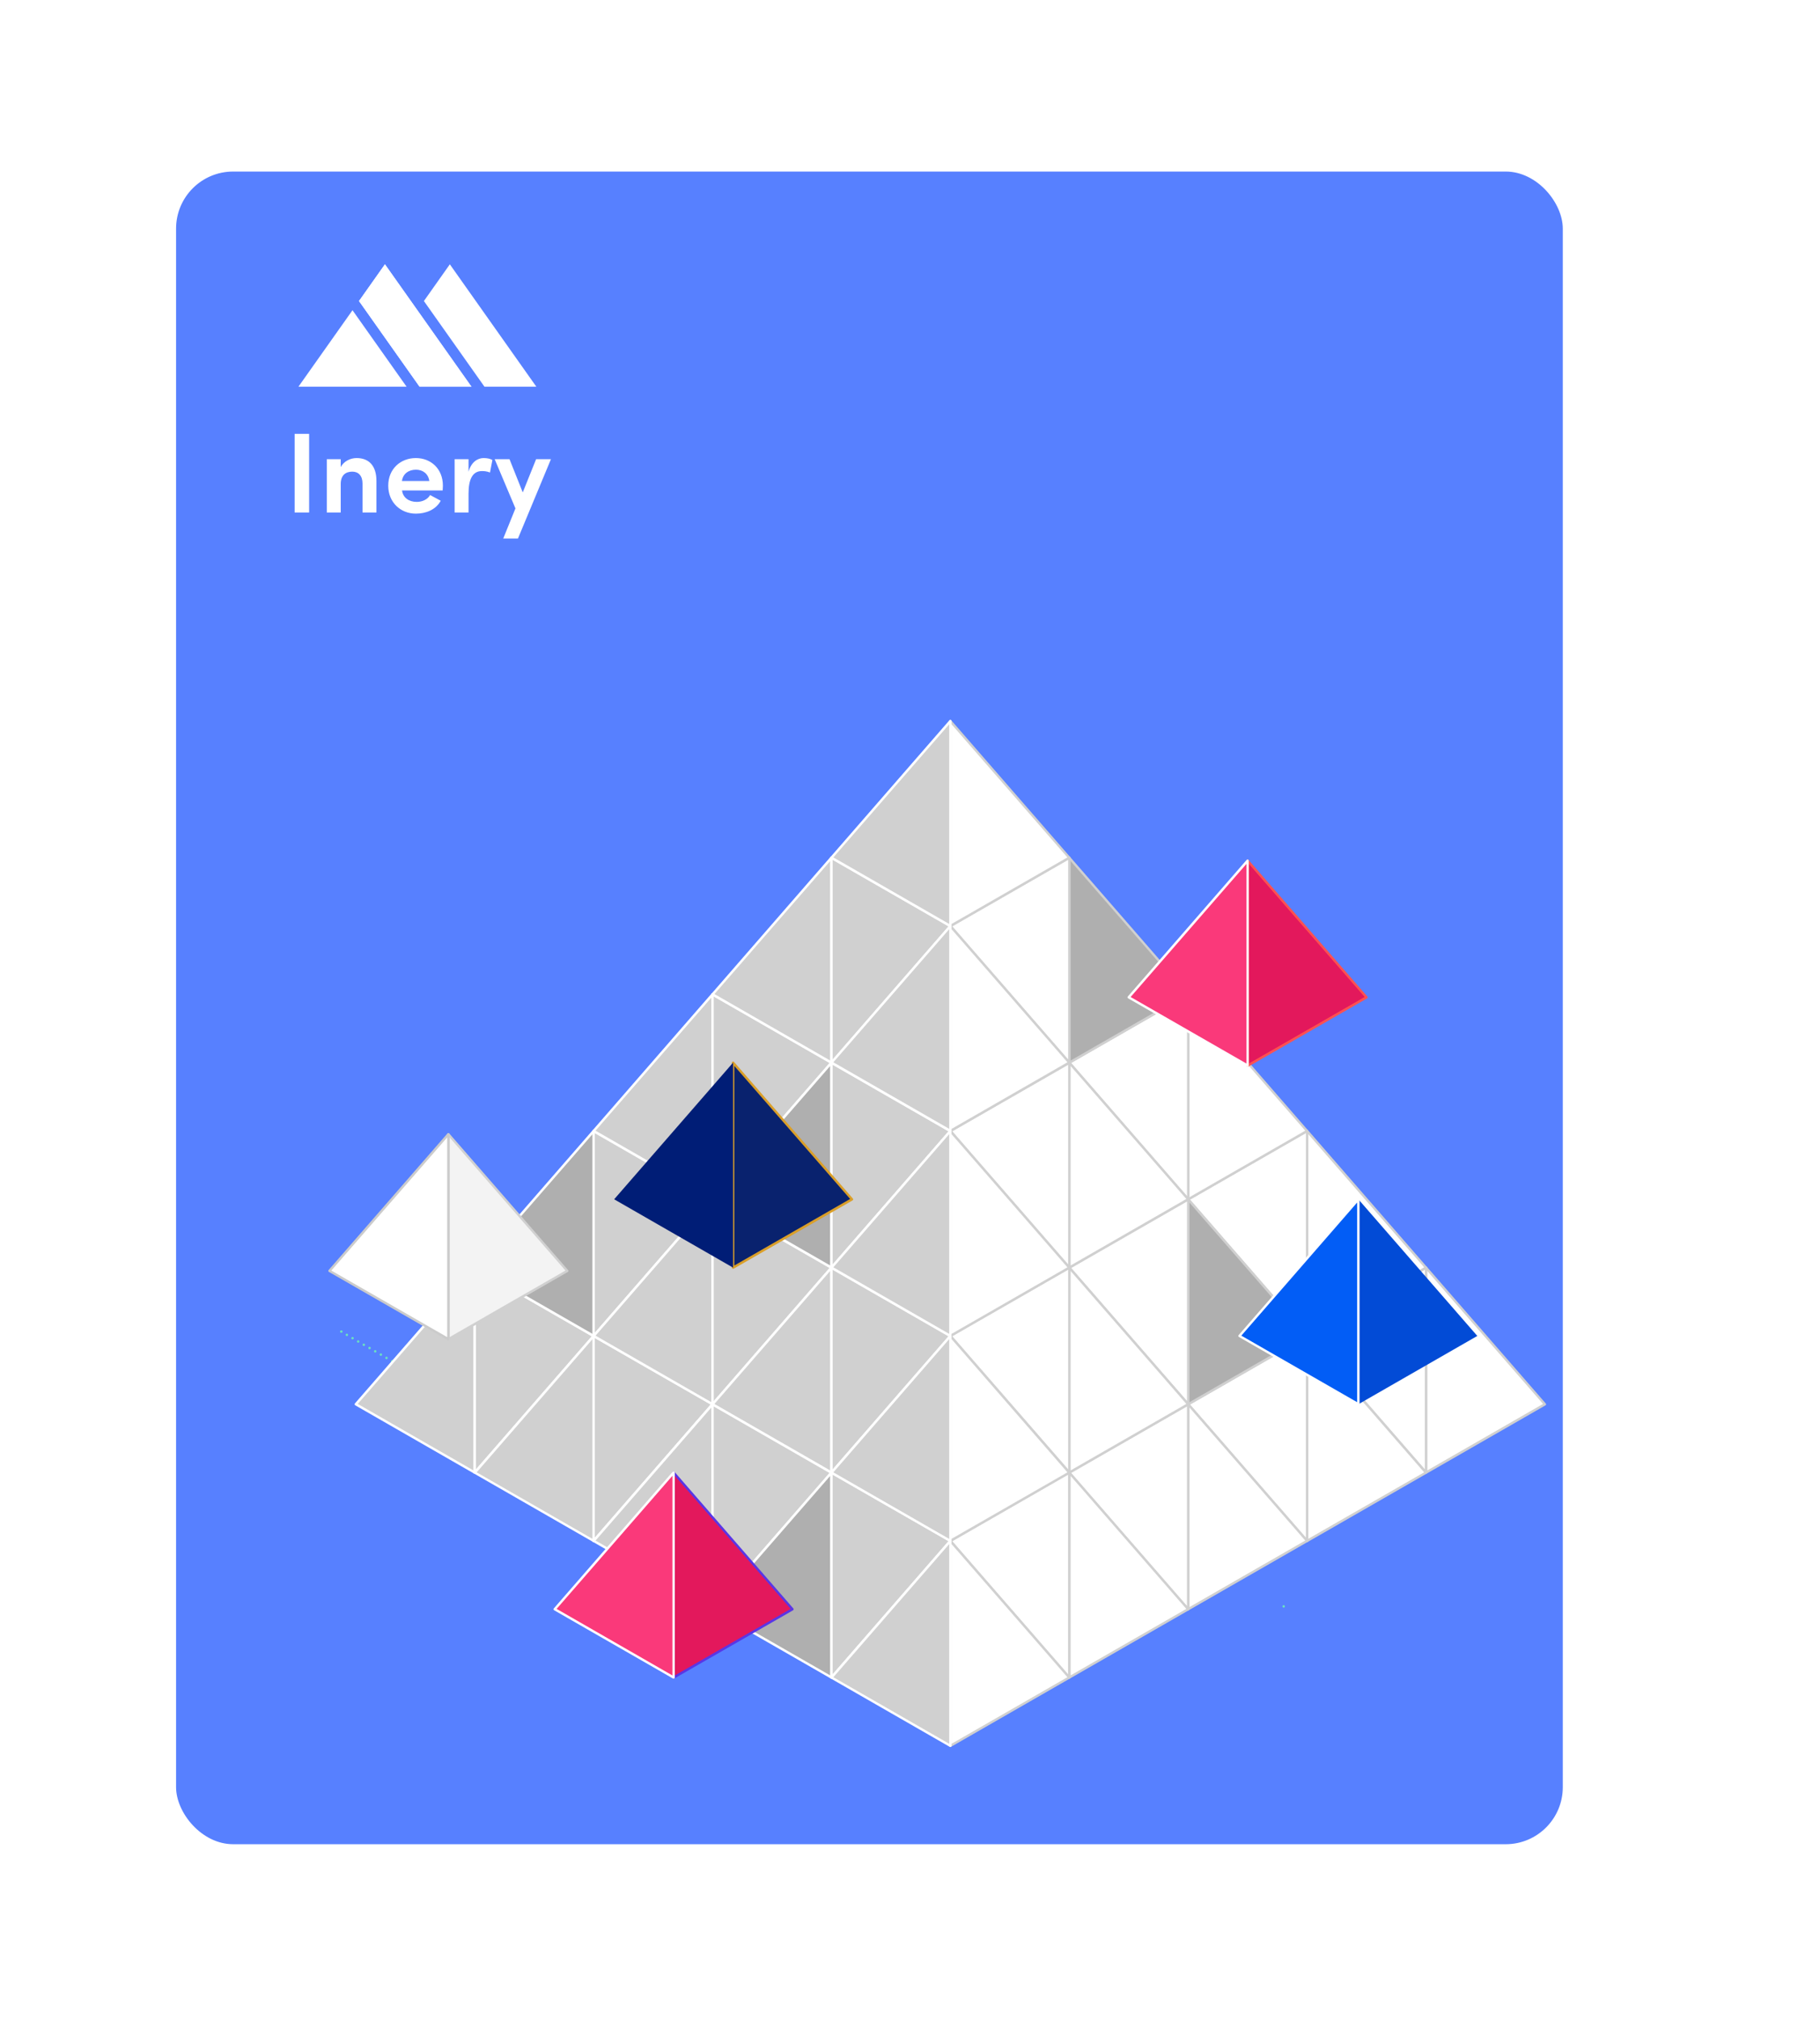 <svg width="319" height="354" viewBox="0 0 319 354" fill="none" xmlns="http://www.w3.org/2000/svg">
<g filter="url(#filter0_d_762_1839)">
<rect x="30.861" y="26.061" width="243.057" height="293.098" rx="10" fill="#5780FF"/>
</g>
<path d="M51.644 89.806H54.184V76.026H51.644V89.806ZM59.72 84.826C59.72 83.206 60.64 82.646 61.76 82.646C62.82 82.646 63.54 83.366 63.54 84.726V89.806H65.98V84.286C65.98 81.626 64.68 80.266 62.5 80.266C61.4 80.266 60.26 80.826 59.72 81.846V80.466H57.28V89.806H59.72V84.826ZM77.628 85.106C77.628 82.146 75.528 80.266 72.888 80.266C70.228 80.266 68.048 82.146 68.048 85.106C68.048 88.046 70.228 90.006 72.888 90.006C74.608 90.006 76.388 89.346 77.248 87.746C76.628 87.426 75.968 87.066 75.388 86.746C74.928 87.546 73.988 87.946 73.048 87.946C71.668 87.946 70.628 87.206 70.468 85.946H77.588C77.608 85.726 77.628 85.346 77.628 85.106ZM70.448 84.286C70.628 83.006 71.628 82.306 72.908 82.306C74.108 82.306 75.068 83.006 75.248 84.286H70.448ZM82.123 86.506C82.123 84.026 82.803 82.546 84.463 82.546C84.703 82.546 85.303 82.546 85.883 82.806L86.303 80.606C85.923 80.386 85.423 80.266 84.763 80.266C83.703 80.266 82.603 80.966 82.123 82.666V80.466H79.683V89.806H82.123V86.506ZM96.565 80.466H93.965L91.625 86.286L89.305 80.466H86.705L90.345 89.086L88.205 94.366H90.785L96.565 80.466Z" fill="white"/>
<g clip-path="url(#clip0_762_1839)">
<path d="M225 281.7C224.972 281.7 224.944 281.695 224.918 281.685C224.891 281.675 224.867 281.659 224.847 281.64C224.827 281.62 224.81 281.597 224.799 281.571C224.788 281.545 224.782 281.517 224.781 281.489C224.783 281.43 224.806 281.375 224.846 281.332L224.914 281.285C224.954 281.268 224.998 281.263 225.04 281.272C225.082 281.28 225.121 281.301 225.151 281.332C225.191 281.375 225.214 281.43 225.216 281.489C225.214 281.545 225.191 281.599 225.151 281.639C225.133 281.66 225.109 281.675 225.083 281.682C225.057 281.695 225.029 281.701 225 281.7Z" fill="#6AE1C1"/>
<path d="M248.927 235.621C248.87 235.621 248.816 235.598 248.776 235.557C248.754 235.535 248.736 235.51 248.722 235.482C248.72 235.456 248.72 235.43 248.722 235.403C248.72 235.376 248.72 235.349 248.722 235.321C248.735 235.295 248.754 235.272 248.776 235.253C248.793 235.229 248.817 235.21 248.845 235.2C248.885 235.185 248.929 235.183 248.971 235.192C249.013 235.202 249.051 235.223 249.082 235.253C249.102 235.272 249.118 235.295 249.128 235.321C249.136 235.348 249.136 235.377 249.128 235.403C249.136 235.429 249.136 235.456 249.128 235.482C249.117 235.51 249.101 235.535 249.082 235.557C249.041 235.598 248.985 235.621 248.927 235.621Z" fill="#6AE1C1"/>
<path d="M59.807 233.53C59.781 233.533 59.754 233.533 59.728 233.53C59.699 233.52 59.674 233.501 59.656 233.477C59.634 233.46 59.617 233.436 59.609 233.409C59.604 233.382 59.604 233.354 59.609 233.327C59.609 233.269 59.631 233.214 59.671 233.173C59.691 233.153 59.716 233.137 59.742 233.126C59.795 233.105 59.855 233.105 59.908 233.126C59.933 233.139 59.957 233.155 59.98 233.173C60.02 233.214 60.041 233.269 60.041 233.327C60.046 233.354 60.046 233.382 60.041 233.409C60.029 233.434 60.013 233.457 59.994 233.477C59.973 233.5 59.947 233.518 59.919 233.53C59.882 233.534 59.844 233.534 59.807 233.53Z" fill="#6AE1C1"/>
<path d="M86.436 249.137C86.387 249.107 86.351 249.059 86.337 249.003C86.322 248.947 86.329 248.888 86.358 248.837C86.389 248.789 86.438 248.755 86.494 248.741C86.55 248.727 86.609 248.735 86.659 248.762C86.709 248.792 86.744 248.839 86.758 248.895C86.772 248.95 86.764 249.009 86.735 249.059C86.716 249.091 86.688 249.118 86.656 249.137C86.623 249.156 86.586 249.166 86.548 249.166C86.509 249.165 86.471 249.156 86.436 249.137ZM85.448 248.555C85.424 248.541 85.402 248.522 85.384 248.5C85.366 248.478 85.353 248.452 85.346 248.425C85.338 248.398 85.336 248.369 85.339 248.341C85.343 248.313 85.352 248.286 85.366 248.262C85.396 248.212 85.445 248.177 85.501 248.162C85.557 248.148 85.617 248.155 85.668 248.183C85.692 248.197 85.714 248.216 85.731 248.239C85.748 248.262 85.761 248.288 85.768 248.315C85.775 248.343 85.776 248.372 85.772 248.4C85.768 248.428 85.758 248.455 85.743 248.48C85.725 248.512 85.697 248.539 85.664 248.558C85.631 248.576 85.594 248.585 85.556 248.583C85.518 248.586 85.48 248.576 85.448 248.555ZM84.457 247.986C84.407 247.957 84.372 247.909 84.357 247.854C84.342 247.798 84.35 247.74 84.378 247.69C84.392 247.664 84.411 247.643 84.435 247.625C84.458 247.608 84.484 247.595 84.512 247.588C84.541 247.581 84.57 247.58 84.599 247.584C84.627 247.589 84.655 247.599 84.679 247.614C84.728 247.643 84.764 247.691 84.778 247.746C84.792 247.8 84.784 247.859 84.755 247.908C84.735 247.939 84.707 247.966 84.675 247.984C84.642 248.003 84.606 248.014 84.568 248.015C84.529 248.014 84.491 248.004 84.457 247.986ZM83.461 247.407C83.413 247.376 83.379 247.329 83.365 247.274C83.351 247.218 83.359 247.16 83.386 247.11C83.416 247.061 83.465 247.026 83.521 247.011C83.577 246.996 83.637 247.004 83.688 247.032C83.735 247.064 83.769 247.112 83.783 247.168C83.797 247.223 83.79 247.282 83.763 247.332C83.743 247.364 83.715 247.391 83.682 247.409C83.648 247.427 83.611 247.436 83.573 247.436C83.533 247.434 83.494 247.422 83.461 247.4V247.407ZM82.466 246.821C82.417 246.791 82.381 246.744 82.367 246.688C82.352 246.633 82.359 246.574 82.387 246.524C82.401 246.499 82.421 246.477 82.444 246.46C82.467 246.442 82.494 246.43 82.522 246.423C82.55 246.416 82.579 246.414 82.608 246.419C82.637 246.423 82.664 246.434 82.689 246.449C82.737 246.479 82.772 246.526 82.785 246.581C82.799 246.636 82.79 246.694 82.761 246.742C82.741 246.775 82.713 246.803 82.68 246.822C82.647 246.842 82.609 246.852 82.57 246.853C82.533 246.851 82.498 246.84 82.466 246.821ZM81.471 246.242C81.424 246.211 81.39 246.164 81.376 246.11C81.362 246.055 81.369 245.998 81.395 245.949C81.424 245.899 81.471 245.863 81.526 245.848C81.581 245.833 81.64 245.839 81.69 245.866C81.74 245.896 81.776 245.944 81.792 246C81.807 246.056 81.8 246.116 81.772 246.167C81.753 246.199 81.726 246.225 81.693 246.243C81.66 246.261 81.623 246.271 81.586 246.27C81.549 246.268 81.514 246.258 81.481 246.242H81.471ZM80.483 245.659C80.434 245.629 80.399 245.582 80.385 245.528C80.371 245.473 80.379 245.415 80.407 245.366C80.421 245.341 80.44 245.32 80.463 245.303C80.485 245.286 80.511 245.273 80.538 245.266C80.566 245.259 80.594 245.258 80.623 245.262C80.651 245.266 80.677 245.276 80.702 245.291C80.727 245.305 80.749 245.323 80.766 245.345C80.784 245.368 80.796 245.393 80.804 245.421C80.811 245.448 80.813 245.477 80.809 245.505C80.805 245.533 80.795 245.56 80.781 245.584C80.761 245.617 80.733 245.645 80.7 245.664C80.667 245.683 80.629 245.694 80.59 245.695C80.555 245.691 80.522 245.679 80.493 245.659H80.483ZM79.491 245.084C79.443 245.053 79.409 245.006 79.395 244.952C79.381 244.897 79.388 244.84 79.415 244.79C79.444 244.741 79.491 244.705 79.546 244.69C79.601 244.674 79.66 244.681 79.71 244.708C79.76 244.738 79.796 244.786 79.812 244.842C79.827 244.898 79.82 244.957 79.793 245.008C79.773 245.041 79.745 245.067 79.711 245.085C79.678 245.104 79.64 245.113 79.602 245.112C79.567 245.11 79.533 245.1 79.501 245.084H79.491ZM78.513 244.501C78.488 244.487 78.466 244.469 78.449 244.446C78.431 244.424 78.419 244.398 78.412 244.371C78.405 244.343 78.403 244.314 78.408 244.286C78.412 244.258 78.423 244.232 78.438 244.208C78.452 244.183 78.471 244.162 78.493 244.145C78.516 244.128 78.542 244.115 78.569 244.108C78.597 244.101 78.625 244.1 78.653 244.104C78.681 244.108 78.708 244.118 78.733 244.133C78.757 244.146 78.779 244.165 78.797 244.187C78.814 244.21 78.827 244.235 78.835 244.263C78.842 244.29 78.844 244.318 78.84 244.346C78.836 244.375 78.826 244.401 78.812 244.426C78.792 244.459 78.764 244.485 78.731 244.504C78.697 244.522 78.659 244.531 78.621 244.529C78.583 244.532 78.545 244.522 78.513 244.501ZM77.522 243.925C77.472 243.895 77.437 243.847 77.422 243.79C77.408 243.734 77.417 243.675 77.446 243.625C77.477 243.578 77.524 243.544 77.579 243.53C77.633 243.516 77.691 243.523 77.741 243.55C77.791 243.58 77.827 243.628 77.843 243.684C77.858 243.74 77.851 243.799 77.823 243.85C77.803 243.882 77.775 243.908 77.742 243.926C77.708 243.944 77.671 243.954 77.633 243.954C77.594 243.953 77.556 243.943 77.522 243.925ZM76.534 243.339C76.508 243.325 76.487 243.307 76.469 243.284C76.452 243.262 76.439 243.236 76.432 243.209C76.425 243.181 76.424 243.153 76.428 243.125C76.433 243.097 76.443 243.07 76.458 243.046C76.472 243.021 76.491 243 76.514 242.983C76.536 242.966 76.562 242.953 76.589 242.946C76.617 242.939 76.645 242.938 76.674 242.942C76.702 242.946 76.728 242.956 76.753 242.971C76.778 242.985 76.799 243.003 76.817 243.025C76.835 243.048 76.847 243.073 76.855 243.101C76.862 243.128 76.864 243.157 76.86 243.185C76.856 243.213 76.846 243.24 76.832 243.264C76.812 243.297 76.784 243.324 76.751 243.342C76.717 243.36 76.68 243.369 76.641 243.368C76.603 243.37 76.565 243.36 76.534 243.339ZM75.542 242.764C75.517 242.749 75.495 242.729 75.478 242.706C75.461 242.683 75.448 242.657 75.441 242.629C75.434 242.601 75.433 242.572 75.437 242.544C75.441 242.515 75.451 242.488 75.466 242.463C75.497 242.416 75.544 242.382 75.599 242.368C75.653 242.354 75.711 242.361 75.761 242.388C75.811 242.417 75.847 242.465 75.862 242.52C75.878 242.575 75.871 242.634 75.844 242.685C75.823 242.717 75.795 242.744 75.762 242.762C75.729 242.781 75.691 242.791 75.653 242.792C75.615 242.792 75.576 242.784 75.542 242.767V242.764ZM74.561 242.188C74.536 242.174 74.514 242.155 74.496 242.132C74.479 242.11 74.466 242.084 74.459 242.056C74.452 242.028 74.451 241.999 74.455 241.971C74.46 241.943 74.47 241.915 74.485 241.891C74.499 241.867 74.518 241.845 74.541 241.828C74.563 241.811 74.589 241.798 74.616 241.791C74.644 241.784 74.672 241.782 74.7 241.786C74.728 241.789 74.755 241.799 74.78 241.813C74.83 241.842 74.867 241.89 74.882 241.946C74.897 242.002 74.89 242.062 74.863 242.113C74.841 242.145 74.812 242.171 74.779 242.189C74.745 242.207 74.707 242.216 74.669 242.217C74.631 242.217 74.593 242.207 74.561 242.188ZM73.569 241.609C73.544 241.594 73.523 241.575 73.505 241.553C73.488 241.53 73.476 241.504 73.469 241.476C73.462 241.449 73.46 241.42 73.465 241.392C73.469 241.364 73.479 241.336 73.494 241.312C73.508 241.288 73.527 241.266 73.549 241.249C73.572 241.232 73.597 241.22 73.625 241.213C73.653 241.206 73.681 241.204 73.709 241.208C73.737 241.213 73.764 241.222 73.788 241.237C73.813 241.251 73.835 241.269 73.853 241.292C73.87 241.314 73.883 241.34 73.89 241.367C73.897 241.395 73.898 241.423 73.894 241.451C73.889 241.479 73.879 241.506 73.864 241.53C73.846 241.563 73.819 241.59 73.787 241.609C73.755 241.628 73.718 241.638 73.68 241.637C73.639 241.638 73.599 241.628 73.562 241.609H73.569ZM72.581 241.03C72.556 241.016 72.534 240.997 72.516 240.975C72.499 240.953 72.486 240.927 72.479 240.899C72.472 240.872 72.471 240.843 72.475 240.815C72.48 240.787 72.49 240.761 72.505 240.737C72.519 240.712 72.538 240.69 72.56 240.673C72.583 240.655 72.608 240.642 72.636 240.634C72.663 240.627 72.692 240.625 72.72 240.628C72.748 240.631 72.775 240.64 72.8 240.654C72.825 240.669 72.847 240.689 72.864 240.712C72.881 240.735 72.894 240.761 72.901 240.789C72.908 240.817 72.909 240.846 72.905 240.874C72.9 240.903 72.891 240.93 72.876 240.955C72.856 240.987 72.829 241.013 72.796 241.032C72.763 241.05 72.726 241.059 72.689 241.058C72.648 241.061 72.608 241.051 72.574 241.03H72.581ZM71.589 240.454C71.54 240.424 71.504 240.375 71.49 240.319C71.476 240.263 71.484 240.204 71.514 240.154C71.527 240.129 71.546 240.107 71.569 240.09C71.591 240.072 71.617 240.06 71.645 240.053C71.672 240.046 71.701 240.045 71.729 240.049C71.757 240.053 71.784 240.064 71.808 240.079C71.833 240.093 71.855 240.111 71.873 240.134C71.89 240.156 71.903 240.182 71.91 240.209C71.917 240.237 71.918 240.265 71.914 240.293C71.909 240.321 71.899 240.348 71.884 240.372C71.866 240.405 71.84 240.433 71.807 240.452C71.775 240.472 71.738 240.482 71.701 240.483C71.659 240.482 71.619 240.472 71.582 240.454H71.589ZM70.608 239.872C70.559 239.843 70.522 239.796 70.507 239.742C70.492 239.687 70.498 239.628 70.526 239.578C70.556 239.529 70.604 239.492 70.66 239.477C70.716 239.462 70.776 239.469 70.827 239.496C70.852 239.511 70.874 239.53 70.891 239.553C70.908 239.576 70.921 239.603 70.928 239.631C70.935 239.659 70.936 239.688 70.932 239.716C70.928 239.744 70.918 239.772 70.903 239.796C70.884 239.829 70.856 239.855 70.823 239.873C70.791 239.892 70.754 239.901 70.716 239.9C70.678 239.902 70.64 239.892 70.608 239.872ZM69.617 239.289C69.592 239.275 69.57 239.256 69.553 239.234C69.536 239.211 69.523 239.186 69.516 239.159C69.508 239.131 69.507 239.103 69.51 239.075C69.514 239.047 69.523 239.02 69.537 238.996C69.552 238.971 69.57 238.949 69.593 238.931C69.616 238.914 69.642 238.901 69.67 238.894C69.698 238.887 69.727 238.886 69.756 238.891C69.784 238.895 69.811 238.905 69.836 238.921C69.861 238.934 69.882 238.953 69.9 238.975C69.918 238.998 69.93 239.023 69.937 239.051C69.944 239.078 69.946 239.107 69.941 239.135C69.937 239.163 69.926 239.19 69.911 239.214C69.894 239.247 69.868 239.275 69.835 239.295C69.803 239.314 69.766 239.325 69.728 239.325C69.683 239.328 69.638 239.315 69.602 239.289H69.617ZM68.628 238.713C68.579 238.685 68.543 238.638 68.527 238.583C68.512 238.529 68.518 238.47 68.546 238.42C68.576 238.37 68.624 238.334 68.68 238.319C68.736 238.303 68.796 238.31 68.847 238.338C68.872 238.353 68.894 238.372 68.911 238.395C68.929 238.418 68.941 238.445 68.948 238.472C68.955 238.5 68.957 238.529 68.952 238.558C68.948 238.586 68.938 238.614 68.923 238.638C68.903 238.669 68.875 238.695 68.843 238.713C68.81 238.731 68.773 238.741 68.736 238.742C68.693 238.749 68.649 238.738 68.614 238.713H68.628ZM67.637 238.131C67.612 238.117 67.591 238.098 67.573 238.075C67.556 238.053 67.543 238.028 67.536 238C67.529 237.973 67.527 237.945 67.531 237.917C67.534 237.889 67.543 237.862 67.558 237.837C67.572 237.813 67.591 237.791 67.614 237.774C67.637 237.757 67.663 237.745 67.691 237.738C67.719 237.731 67.748 237.729 67.776 237.734C67.804 237.738 67.831 237.748 67.856 237.762C67.904 237.792 67.939 237.839 67.953 237.894C67.967 237.948 67.959 238.006 67.931 238.056C67.912 238.089 67.885 238.118 67.851 238.137C67.818 238.157 67.78 238.167 67.741 238.166C67.698 238.17 67.656 238.157 67.622 238.131H67.637ZM66.648 237.555C66.599 237.527 66.563 237.48 66.547 237.425C66.532 237.37 66.538 237.312 66.566 237.262C66.596 237.212 66.644 237.176 66.7 237.161C66.756 237.145 66.816 237.152 66.868 237.18C66.916 237.21 66.951 237.258 66.965 237.313C66.979 237.368 66.971 237.427 66.943 237.476C66.924 237.509 66.897 237.536 66.864 237.554C66.831 237.573 66.794 237.583 66.756 237.584C66.714 237.586 66.671 237.576 66.634 237.555H66.648ZM65.653 236.972C65.604 236.943 65.569 236.896 65.555 236.841C65.54 236.786 65.549 236.728 65.578 236.679C65.592 236.655 65.611 236.633 65.634 236.616C65.657 236.599 65.683 236.586 65.711 236.579C65.739 236.572 65.768 236.571 65.796 236.575C65.824 236.58 65.851 236.589 65.876 236.604C65.924 236.634 65.959 236.681 65.973 236.736C65.987 236.79 65.979 236.848 65.951 236.897C65.933 236.931 65.905 236.959 65.871 236.979C65.838 236.998 65.8 237.008 65.761 237.008C65.717 237.011 65.674 236.998 65.639 236.972H65.653ZM64.661 236.397C64.614 236.366 64.579 236.318 64.565 236.263C64.551 236.208 64.559 236.15 64.586 236.1C64.616 236.052 64.663 236.017 64.718 236.003C64.773 235.989 64.831 235.997 64.88 236.025C64.93 236.054 64.966 236.1 64.982 236.155C64.997 236.21 64.99 236.268 64.963 236.318C64.943 236.351 64.915 236.378 64.882 236.397C64.849 236.415 64.811 236.425 64.773 236.425C64.729 236.427 64.686 236.417 64.647 236.397H64.661ZM63.659 235.832C63.61 235.802 63.574 235.755 63.56 235.699C63.546 235.644 63.554 235.585 63.583 235.535C63.598 235.511 63.617 235.49 63.64 235.473C63.662 235.457 63.688 235.445 63.716 235.438C63.743 235.431 63.772 235.43 63.799 235.435C63.827 235.439 63.854 235.449 63.878 235.464C63.903 235.478 63.924 235.497 63.941 235.519C63.959 235.541 63.971 235.567 63.979 235.594C63.986 235.621 63.988 235.65 63.984 235.678C63.98 235.706 63.971 235.733 63.957 235.757C63.937 235.789 63.909 235.816 63.876 235.834C63.842 235.852 63.805 235.861 63.767 235.861C63.729 235.861 63.691 235.851 63.659 235.832ZM62.667 235.256C62.62 235.224 62.586 235.176 62.572 235.121C62.558 235.065 62.565 235.007 62.592 234.956C62.621 234.908 62.669 234.874 62.724 234.86C62.779 234.846 62.837 234.853 62.886 234.881C62.936 234.91 62.972 234.956 62.987 235.011C63.003 235.066 62.996 235.124 62.969 235.174C62.949 235.207 62.922 235.235 62.888 235.254C62.855 235.274 62.817 235.284 62.779 235.285C62.739 235.278 62.701 235.263 62.667 235.242V235.256ZM61.679 234.674C61.654 234.66 61.632 234.642 61.615 234.619C61.597 234.597 61.584 234.571 61.577 234.543C61.57 234.516 61.569 234.487 61.574 234.459C61.578 234.431 61.588 234.405 61.603 234.381C61.617 234.356 61.636 234.334 61.658 234.317C61.681 234.299 61.706 234.286 61.734 234.279C61.761 234.271 61.79 234.269 61.818 234.272C61.846 234.276 61.873 234.284 61.898 234.298C61.947 234.329 61.983 234.377 61.998 234.433C62.013 234.489 62.005 234.548 61.977 234.599C61.957 234.631 61.929 234.657 61.896 234.676C61.862 234.694 61.825 234.703 61.787 234.702C61.747 234.699 61.71 234.684 61.679 234.659V234.674ZM60.687 234.098C60.662 234.084 60.641 234.064 60.623 234.041C60.606 234.018 60.594 233.992 60.587 233.964C60.58 233.936 60.578 233.907 60.583 233.878C60.587 233.85 60.597 233.823 60.612 233.798C60.626 233.773 60.644 233.751 60.667 233.734C60.689 233.717 60.715 233.704 60.743 233.697C60.77 233.69 60.799 233.689 60.827 233.693C60.855 233.697 60.882 233.708 60.906 233.723C60.956 233.751 60.992 233.798 61.008 233.853C61.023 233.908 61.016 233.966 60.989 234.016C60.969 234.049 60.941 234.076 60.908 234.095C60.875 234.115 60.837 234.125 60.799 234.127C60.759 234.122 60.72 234.107 60.687 234.084V234.098Z" fill="#6AE1C1"/>
<path d="M87.536 249.742H87.449C87.425 249.729 87.402 249.713 87.381 249.695C87.341 249.653 87.319 249.599 87.316 249.541C87.316 249.513 87.322 249.485 87.333 249.459C87.344 249.434 87.36 249.41 87.381 249.391C87.401 249.371 87.425 249.355 87.451 249.345C87.477 249.334 87.505 249.328 87.534 249.328C87.562 249.328 87.59 249.334 87.617 249.345C87.643 249.355 87.666 249.371 87.687 249.391C87.708 249.41 87.725 249.433 87.736 249.459C87.747 249.485 87.752 249.513 87.751 249.541C87.751 249.569 87.745 249.595 87.733 249.62C87.728 249.65 87.711 249.677 87.687 249.695C87.668 249.716 87.645 249.732 87.618 249.742C87.591 249.746 87.563 249.746 87.536 249.742Z" fill="#6AE1C1"/>
<path d="M83.202 222.123V258.035L62.361 246.063L83.202 222.123Z" fill="#D0D0D0"/>
<path d="M83.207 258.246C83.169 258.245 83.132 258.235 83.099 258.217L62.258 246.245C62.231 246.23 62.209 246.208 62.191 246.183C62.174 246.158 62.162 246.129 62.157 246.099C62.152 246.069 62.154 246.038 62.162 246.008C62.17 245.978 62.184 245.951 62.204 245.927L83.045 221.976C83.072 221.943 83.109 221.92 83.15 221.909C83.191 221.898 83.235 221.9 83.275 221.915C83.315 221.931 83.349 221.958 83.374 221.993C83.398 222.028 83.411 222.069 83.411 222.112V258.035C83.411 258.072 83.401 258.108 83.383 258.14C83.365 258.172 83.339 258.198 83.307 258.217C83.276 258.235 83.242 258.245 83.207 258.246ZM62.703 246.009L83.009 257.674V222.684L62.703 246.009Z" fill="white"/>
<path d="M249.941 222.123L270.782 246.063L249.941 258.035V222.123Z" fill="white"/>
<path d="M249.941 258.246C249.904 258.245 249.868 258.235 249.837 258.217C249.805 258.198 249.779 258.171 249.761 258.139C249.742 258.107 249.733 258.071 249.732 258.035V222.122C249.733 222.08 249.745 222.039 249.769 222.004C249.793 221.969 249.826 221.942 249.865 221.926C249.906 221.911 249.95 221.909 249.992 221.92C250.033 221.931 250.071 221.954 250.099 221.987L270.94 245.938C270.961 245.961 270.976 245.988 270.985 246.018C270.993 246.047 270.995 246.079 270.99 246.109C270.984 246.14 270.972 246.168 270.954 246.194C270.936 246.219 270.913 246.24 270.886 246.256L250.045 258.228C250.012 258.242 249.977 258.248 249.941 258.246ZM250.149 222.684V257.674L270.458 246.009L250.149 222.684Z" fill="#D0D0D0"/>
<path d="M83.203 258.035V222.123L104.048 234.095L83.203 258.035Z" fill="#D0D0D0"/>
<path d="M83.206 258.246C83.181 258.25 83.156 258.25 83.131 258.246C83.09 258.232 83.056 258.205 83.031 258.169C83.007 258.134 82.994 258.092 82.994 258.05V222.123C82.994 222.086 83.004 222.05 83.022 222.018C83.041 221.986 83.067 221.96 83.098 221.941C83.131 221.923 83.167 221.914 83.204 221.914C83.241 221.914 83.278 221.923 83.31 221.941L104.151 233.913C104.178 233.928 104.201 233.95 104.219 233.975C104.237 234 104.25 234.029 104.256 234.059C104.26 234.09 104.258 234.121 104.249 234.151C104.24 234.18 104.225 234.208 104.205 234.231L83.364 258.182C83.344 258.203 83.319 258.219 83.292 258.23C83.265 258.241 83.236 258.247 83.206 258.246ZM83.415 222.498V257.492L103.724 234.163L83.415 222.498Z" fill="white"/>
<path d="M249.942 258.035L229.098 234.095L249.942 222.123V258.035Z" fill="white"/>
<path d="M249.941 258.246C249.911 258.246 249.881 258.24 249.854 258.227C249.827 258.215 249.802 258.197 249.783 258.174L228.942 234.223C228.921 234.2 228.906 234.173 228.897 234.143C228.888 234.113 228.886 234.082 228.892 234.052C228.897 234.021 228.909 233.992 228.927 233.966C228.945 233.941 228.969 233.92 228.996 233.905L249.837 221.933C249.869 221.915 249.905 221.905 249.942 221.905C249.979 221.905 250.015 221.915 250.046 221.934C250.078 221.952 250.104 221.979 250.123 222.011C250.141 222.043 250.15 222.079 250.149 222.115V258.035C250.15 258.078 250.137 258.119 250.112 258.155C250.088 258.19 250.053 258.217 250.013 258.231C249.99 258.24 249.966 258.245 249.941 258.246ZM229.431 234.148L249.74 257.477V222.484L229.431 234.148Z" fill="#D0D0D0"/>
<path d="M229.098 234.095L249.942 258.035L229.098 270.007V234.095Z" fill="white"/>
<path d="M229.101 270.218C229.064 270.218 229.028 270.208 228.996 270.189C228.964 270.171 228.936 270.145 228.917 270.113C228.898 270.081 228.889 270.044 228.889 270.007V234.095C228.888 234.052 228.901 234.01 228.926 233.975C228.95 233.94 228.985 233.913 229.025 233.898C229.066 233.883 229.11 233.881 229.152 233.892C229.194 233.902 229.231 233.926 229.259 233.959L250.1 257.91C250.119 257.934 250.134 257.961 250.142 257.991C250.151 258.02 250.154 258.051 250.15 258.082C250.144 258.112 250.132 258.141 250.114 258.166C250.096 258.191 250.073 258.212 250.046 258.228L229.205 270.2C229.172 270.215 229.136 270.221 229.101 270.218ZM229.309 234.652V269.646L249.618 257.996L229.309 234.652Z" fill="#D0D0D0"/>
<path d="M104.048 234.095V270.007L83.203 258.035L104.048 234.095Z" fill="#D0D0D0"/>
<path d="M104.049 270.218C104.012 270.218 103.976 270.208 103.945 270.19L83.104 258.218C83.077 258.202 83.055 258.181 83.037 258.155C83.02 258.13 83.008 258.101 83.003 258.071C82.998 258.041 82.999 258.009 83.008 257.98C83.017 257.95 83.032 257.923 83.053 257.9L103.894 233.949C103.921 233.915 103.958 233.892 103.999 233.881C104.041 233.87 104.084 233.872 104.124 233.888C104.165 233.903 104.199 233.929 104.224 233.965C104.248 234 104.261 234.042 104.261 234.084V270.007C104.261 270.044 104.251 270.08 104.233 270.112C104.214 270.144 104.188 270.171 104.157 270.19C104.124 270.208 104.087 270.218 104.049 270.218ZM83.546 257.996L103.855 269.661V234.653L83.546 257.996Z" fill="white"/>
<path d="M104.048 198.179V234.095L83.203 222.123L104.048 198.179Z" fill="#AFAFAF"/>
<path d="M104.047 234.302C104.01 234.303 103.974 234.293 103.943 234.274L83.102 222.302C83.075 222.287 83.052 222.266 83.035 222.241C83.017 222.215 83.005 222.187 83.001 222.157C82.996 222.126 82.998 222.095 83.007 222.066C83.016 222.037 83.031 222.01 83.052 221.987L103.892 198.036C103.921 198.007 103.957 197.986 103.997 197.977C104.037 197.968 104.079 197.971 104.118 197.985C104.156 198 104.189 198.025 104.213 198.058C104.237 198.092 104.25 198.131 104.252 198.172V234.095C104.252 234.131 104.242 234.167 104.224 234.198C104.206 234.23 104.179 234.256 104.148 234.274C104.118 234.293 104.083 234.303 104.047 234.302ZM83.544 222.069L103.853 233.734V198.74L83.544 222.069Z" fill="white"/>
<path d="M229.098 198.179L249.942 222.123L229.098 234.095V198.179Z" fill="white"/>
<path d="M229.101 234.302C229.064 234.304 229.027 234.294 228.996 234.274C228.964 234.257 228.936 234.231 228.917 234.2C228.898 234.168 228.888 234.132 228.889 234.095V198.179C228.888 198.137 228.902 198.096 228.926 198.061C228.95 198.027 228.985 198 229.025 197.986C229.065 197.971 229.109 197.969 229.151 197.979C229.193 197.989 229.23 198.012 229.259 198.044L250.1 221.995C250.119 222.018 250.134 222.046 250.143 222.075C250.151 222.105 250.154 222.136 250.15 222.166C250.145 222.196 250.132 222.225 250.114 222.249C250.096 222.274 250.073 222.295 250.046 222.309L229.205 234.281C229.173 234.298 229.137 234.306 229.101 234.302ZM229.309 198.741V233.734L249.618 222.07L229.309 198.741Z" fill="#D0D0D0"/>
<path d="M229.097 234.095L208.256 210.151L229.097 198.179V234.095Z" fill="white"/>
<path d="M229.1 234.303C229.07 234.303 229.04 234.297 229.013 234.284C228.985 234.272 228.961 234.254 228.941 234.231L208.101 210.28C208.081 210.257 208.066 210.23 208.058 210.201C208.05 210.172 208.049 210.142 208.054 210.112C208.058 210.082 208.069 210.052 208.087 210.027C208.104 210.002 208.127 209.981 208.154 209.965L228.995 197.994C229.027 197.976 229.063 197.967 229.1 197.967C229.136 197.967 229.172 197.976 229.204 197.994C229.235 198.012 229.262 198.038 229.28 198.069C229.298 198.1 229.308 198.136 229.308 198.172V234.095C229.308 234.138 229.295 234.179 229.271 234.213C229.246 234.248 229.212 234.274 229.171 234.288C229.149 234.298 229.124 234.303 229.1 234.303ZM208.589 210.205L228.895 233.534V198.54L208.589 210.205Z" fill="#D0D0D0"/>
<path d="M229.097 270.007L208.256 246.063L229.097 234.095V270.007Z" fill="white"/>
<path d="M229.1 270.218C229.07 270.218 229.04 270.211 229.013 270.198C228.986 270.185 228.961 270.166 228.942 270.143L208.101 246.192C208.081 246.168 208.067 246.141 208.058 246.111C208.05 246.082 208.049 246.051 208.054 246.02C208.059 245.99 208.071 245.961 208.088 245.936C208.106 245.911 208.128 245.889 208.155 245.874L228.996 233.902C229.028 233.883 229.064 233.874 229.101 233.874C229.138 233.874 229.174 233.884 229.206 233.902C229.237 233.921 229.264 233.948 229.282 233.979C229.3 234.011 229.309 234.047 229.309 234.084V270.007C229.309 270.05 229.296 270.092 229.272 270.127C229.247 270.162 229.213 270.189 229.172 270.204C229.149 270.212 229.125 270.216 229.1 270.218ZM208.59 246.12L228.888 269.435V234.456L208.59 246.12Z" fill="#D0D0D0"/>
<path d="M104.047 270.007V234.095L124.888 246.063L104.047 270.007Z" fill="#D0D0D0"/>
<path d="M104.046 270.218C104.023 270.222 103.998 270.222 103.974 270.218C103.934 270.203 103.899 270.176 103.875 270.141C103.85 270.106 103.837 270.064 103.838 270.021V234.095C103.837 234.058 103.847 234.022 103.865 233.99C103.883 233.958 103.909 233.932 103.941 233.913C103.973 233.895 104.009 233.885 104.046 233.885C104.082 233.885 104.119 233.894 104.151 233.913L124.991 245.884C125.018 245.9 125.041 245.921 125.059 245.947C125.077 245.972 125.09 246.001 125.096 246.031C125.101 246.062 125.099 246.093 125.09 246.123C125.082 246.152 125.066 246.18 125.045 246.203L104.204 270.154C104.184 270.175 104.16 270.192 104.132 270.203C104.105 270.214 104.076 270.219 104.046 270.218ZM104.255 234.47V269.435L124.564 246.106L104.255 234.47Z" fill="white"/>
<path d="M104.047 234.095V198.179L124.888 210.151L104.047 234.095Z" fill="#D0D0D0"/>
<path d="M104.046 234.302C104.023 234.308 103.998 234.308 103.974 234.302C103.934 234.288 103.9 234.262 103.875 234.227C103.851 234.193 103.838 234.151 103.838 234.109V198.179C103.838 198.143 103.848 198.107 103.866 198.076C103.884 198.045 103.911 198.018 103.942 198C103.974 197.983 104.01 197.974 104.046 197.974C104.083 197.974 104.119 197.983 104.151 198L124.991 209.972C125.019 209.987 125.043 210.008 125.061 210.034C125.079 210.059 125.091 210.088 125.096 210.119C125.101 210.149 125.099 210.18 125.09 210.209C125.082 210.238 125.066 210.265 125.045 210.287L104.204 234.238C104.184 234.259 104.16 234.276 104.132 234.287C104.105 234.298 104.076 234.303 104.046 234.302ZM104.255 198.554V233.548L124.564 210.219L104.255 198.554Z" fill="white"/>
<path d="M208.256 246.062L229.097 270.006L208.256 281.978V246.062Z" fill="white"/>
<path d="M208.255 282.186C208.228 282.187 208.2 282.182 208.174 282.172C208.149 282.162 208.125 282.147 208.106 282.127C208.086 282.108 208.071 282.084 208.061 282.059C208.051 282.033 208.046 282.006 208.047 281.978V246.066C208.048 246.025 208.061 245.985 208.084 245.951C208.108 245.917 208.141 245.891 208.18 245.876C208.218 245.862 208.26 245.858 208.301 245.867C208.341 245.876 208.378 245.897 208.406 245.927L229.247 269.878C229.267 269.901 229.282 269.929 229.29 269.958C229.298 269.988 229.3 270.019 229.295 270.049C229.29 270.08 229.278 270.108 229.26 270.134C229.243 270.159 229.22 270.18 229.193 270.196L208.352 282.168C208.322 282.181 208.289 282.187 208.255 282.186ZM208.467 246.624V281.617L228.773 269.953L208.467 246.624Z" fill="#D0D0D0"/>
<path d="M124.888 246.062V281.978L104.047 270.006L124.888 246.062Z" fill="#D0D0D0"/>
<path d="M124.888 282.186C124.851 282.187 124.815 282.178 124.783 282.161L103.942 270.189C103.916 270.173 103.892 270.152 103.874 270.127C103.857 270.102 103.844 270.073 103.838 270.043C103.834 270.012 103.836 269.981 103.845 269.951C103.853 269.922 103.868 269.894 103.889 269.871L124.729 245.92C124.759 245.892 124.795 245.873 124.835 245.865C124.875 245.857 124.916 245.86 124.954 245.875C124.992 245.889 125.025 245.915 125.049 245.947C125.073 245.98 125.086 246.019 125.089 246.059V281.979C125.088 282.016 125.077 282.052 125.059 282.084C125.04 282.116 125.013 282.142 124.981 282.161C124.952 282.176 124.92 282.185 124.888 282.186ZM104.384 269.953L124.694 281.618V246.624L104.384 269.953Z" fill="white"/>
<path d="M208.256 174.238L229.097 198.179L208.256 210.151V174.238Z" fill="white"/>
<path d="M208.255 210.362C208.219 210.362 208.183 210.352 208.151 210.334C208.119 210.315 208.093 210.288 208.075 210.256C208.057 210.224 208.047 210.188 208.047 210.152V174.239C208.046 174.197 208.059 174.155 208.084 174.119C208.108 174.084 208.143 174.057 208.183 174.043C208.223 174.028 208.267 174.026 208.308 174.037C208.349 174.048 208.386 174.071 208.413 174.103L229.254 198.054C229.274 198.078 229.289 198.105 229.297 198.135C229.305 198.165 229.307 198.196 229.302 198.226C229.297 198.256 229.285 198.285 229.267 198.31C229.25 198.336 229.227 198.357 229.2 198.373L208.359 210.345C208.327 210.359 208.291 210.365 208.255 210.362ZM208.467 174.797V209.79L228.773 198.126L208.467 174.797Z" fill="#D0D0D0"/>
<path d="M124.888 174.238V210.151L104.047 198.179L124.888 174.238Z" fill="#D0D0D0"/>
<path d="M124.888 210.362C124.851 210.361 124.815 210.351 124.783 210.333L103.942 198.361C103.916 198.346 103.892 198.324 103.874 198.299C103.857 198.274 103.844 198.245 103.838 198.215C103.834 198.184 103.836 198.153 103.845 198.123C103.853 198.094 103.868 198.066 103.889 198.043L124.729 174.092C124.758 174.06 124.795 174.036 124.837 174.025C124.878 174.015 124.923 174.017 124.963 174.031C125.003 174.047 125.037 174.074 125.061 174.109C125.086 174.144 125.099 174.185 125.1 174.228V210.151C125.099 210.207 125.076 210.26 125.036 210.299C124.997 210.338 124.944 210.361 124.888 210.362ZM104.384 198.125L124.694 209.79V174.796L104.384 198.125Z" fill="white"/>
<path d="M238.09 210.151L258.934 234.095L238.09 246.064V210.151Z" fill="#024BD6"/>
<path d="M208.256 210.151L229.097 234.095L208.256 246.064V210.151Z" fill="#AFAFAF"/>
<path d="M208.255 246.274C208.219 246.273 208.183 246.263 208.151 246.245C208.12 246.227 208.093 246.201 208.075 246.17C208.057 246.138 208.047 246.103 208.047 246.066V210.151C208.048 210.11 208.062 210.07 208.086 210.037C208.11 210.004 208.143 209.978 208.181 209.964C208.22 209.949 208.261 209.946 208.301 209.955C208.341 209.964 208.378 209.985 208.406 210.015L229.247 233.966C229.267 233.989 229.282 234.017 229.29 234.046C229.298 234.076 229.299 234.107 229.294 234.137C229.289 234.167 229.277 234.196 229.26 234.22C229.243 234.245 229.22 234.266 229.193 234.28L208.352 246.252C208.322 246.267 208.289 246.274 208.255 246.274ZM208.467 210.712V245.705L228.773 234.044L208.467 210.712Z" fill="#D0D0D0"/>
<path d="M238.091 210.151L217.25 234.095L238.091 246.064V210.151Z" fill="#025DF6"/>
<path d="M238.094 246.274C238.057 246.273 238.021 246.264 237.99 246.245L217.149 234.273C217.122 234.259 217.099 234.238 217.082 234.213C217.065 234.189 217.053 234.16 217.048 234.13C217.043 234.1 217.044 234.069 217.052 234.039C217.06 234.01 217.075 233.982 217.095 233.959L237.936 210.008C237.964 209.978 238.001 209.958 238.041 209.949C238.081 209.939 238.123 209.942 238.161 209.957C238.199 209.971 238.233 209.997 238.256 210.03C238.28 210.063 238.294 210.103 238.295 210.144V246.067C238.295 246.103 238.285 246.138 238.267 246.17C238.249 246.201 238.223 246.227 238.191 246.245C238.161 246.262 238.128 246.272 238.094 246.274ZM217.573 234.045L237.878 245.709V210.712L217.573 234.045Z" fill="white"/>
<path d="M124.888 210.151V246.064L104.047 234.095L124.888 210.151Z" fill="#D0D0D0"/>
<path d="M124.888 246.274C124.851 246.274 124.815 246.264 124.784 246.246L103.943 234.274C103.916 234.259 103.892 234.239 103.874 234.214C103.856 234.189 103.844 234.161 103.838 234.131C103.834 234.1 103.836 234.069 103.844 234.039C103.853 234.01 103.868 233.982 103.889 233.959L124.73 210.008C124.759 209.98 124.795 209.961 124.835 209.953C124.874 209.944 124.915 209.948 124.953 209.962C124.991 209.976 125.023 210.001 125.048 210.033C125.072 210.065 125.086 210.104 125.089 210.144V246.067C125.088 246.103 125.078 246.139 125.059 246.17C125.04 246.202 125.013 246.228 124.981 246.246C124.953 246.262 124.921 246.272 124.888 246.274ZM104.385 234.045L124.694 245.709V210.712L104.385 234.045Z" fill="white"/>
<path d="M208.255 246.064L187.414 222.123L208.255 210.151V246.064Z" fill="white"/>
<path d="M208.256 246.274C208.226 246.274 208.197 246.267 208.17 246.255C208.142 246.243 208.118 246.225 208.098 246.203L187.257 222.252C187.237 222.228 187.222 222.201 187.214 222.171C187.206 222.141 187.205 222.11 187.21 222.08C187.216 222.05 187.227 222.021 187.245 221.996C187.262 221.971 187.285 221.949 187.311 221.933L208.152 209.965C208.183 209.946 208.219 209.936 208.256 209.936C208.293 209.936 208.329 209.946 208.36 209.965C208.393 209.982 208.42 210.008 208.44 210.039C208.459 210.071 208.468 210.107 208.468 210.144V246.067C208.468 246.109 208.455 246.15 208.431 246.185C208.406 246.22 208.372 246.246 208.332 246.26C208.308 246.27 208.282 246.275 208.256 246.274ZM187.749 222.177L208.059 245.506V210.512L187.749 222.177Z" fill="#D0D0D0"/>
<path d="M208.255 210.151L187.414 186.207L208.255 174.238V210.151Z" fill="white"/>
<path d="M208.257 210.361C208.226 210.36 208.197 210.353 208.17 210.34C208.142 210.327 208.118 210.309 208.098 210.286L187.257 186.335C187.237 186.312 187.223 186.284 187.215 186.255C187.206 186.225 187.205 186.194 187.21 186.164C187.215 186.134 187.227 186.105 187.244 186.079C187.262 186.054 187.285 186.033 187.311 186.017L208.152 174.045C208.184 174.028 208.22 174.019 208.257 174.019C208.293 174.019 208.329 174.028 208.361 174.045C208.394 174.063 208.421 174.09 208.44 174.122C208.459 174.154 208.469 174.19 208.469 174.228V210.151C208.469 210.193 208.456 210.235 208.432 210.27C208.407 210.306 208.372 210.332 208.332 210.347C208.308 210.355 208.282 210.36 208.257 210.361ZM187.75 186.264L208.059 209.593V174.599L187.75 186.264Z" fill="#D0D0D0"/>
<path d="M208.255 281.978L187.414 258.034L208.255 246.062V281.978Z" fill="white"/>
<path d="M208.256 282.186C208.226 282.186 208.196 282.179 208.169 282.167C208.142 282.154 208.117 282.137 208.098 282.114L187.257 258.163C187.237 258.14 187.223 258.112 187.215 258.083C187.206 258.053 187.205 258.022 187.21 257.992C187.214 257.961 187.226 257.932 187.243 257.907C187.26 257.881 187.284 257.86 187.311 257.845L208.151 245.873C208.183 245.856 208.219 245.847 208.256 245.847C208.292 245.847 208.328 245.856 208.36 245.873C208.393 245.891 208.42 245.917 208.439 245.95C208.458 245.982 208.468 246.018 208.468 246.056V281.979C208.468 282.021 208.454 282.063 208.43 282.098C208.406 282.133 208.371 282.16 208.331 282.175L208.256 282.186ZM187.738 258.092L208.047 281.421V246.427L187.738 258.092Z" fill="#D0D0D0"/>
<path d="M124.889 281.978V246.062L145.73 258.034L124.889 281.978Z" fill="#D0D0D0"/>
<path d="M124.888 282.186C124.864 282.19 124.84 282.19 124.816 282.186C124.776 282.171 124.742 282.144 124.717 282.109C124.693 282.074 124.68 282.032 124.68 281.989V246.066C124.679 246.03 124.689 245.993 124.707 245.961C124.725 245.929 124.752 245.903 124.784 245.884C124.816 245.867 124.852 245.857 124.888 245.857C124.925 245.857 124.96 245.867 124.992 245.884L145.833 257.856C145.86 257.871 145.883 257.892 145.901 257.918C145.918 257.943 145.93 257.972 145.934 258.003C145.939 258.033 145.937 258.064 145.929 258.094C145.921 258.123 145.907 258.151 145.887 258.174L125.046 282.125C125.026 282.146 125.001 282.162 124.974 282.173C124.947 282.183 124.917 282.188 124.888 282.186ZM125.1 246.438V281.432L145.406 258.103L125.1 246.438Z" fill="white"/>
<path d="M124.889 246.064V210.151L145.73 222.123L124.889 246.064Z" fill="#D0D0D0"/>
<path d="M124.888 246.274C124.864 246.279 124.84 246.279 124.816 246.274C124.776 246.26 124.741 246.234 124.717 246.199C124.693 246.164 124.679 246.123 124.68 246.081V210.151C124.679 210.114 124.689 210.079 124.707 210.047C124.726 210.016 124.752 209.99 124.784 209.972C124.815 209.953 124.851 209.942 124.888 209.942C124.925 209.942 124.961 209.953 124.992 209.972L145.833 221.94C145.86 221.956 145.882 221.977 145.9 222.003C145.917 222.028 145.929 222.057 145.934 222.087C145.939 222.117 145.938 222.148 145.93 222.178C145.922 222.208 145.907 222.235 145.887 222.258L125.046 246.209C125.026 246.231 125.002 246.248 124.974 246.259C124.947 246.27 124.918 246.275 124.888 246.274ZM125.1 210.526V245.52L145.406 222.191L125.1 210.526Z" fill="white"/>
<path d="M124.889 210.151V174.238L145.73 186.207L124.889 210.151Z" fill="#D0D0D0"/>
<path d="M124.888 210.362C124.864 210.365 124.84 210.365 124.816 210.362C124.776 210.347 124.741 210.32 124.717 210.285C124.692 210.25 124.679 210.208 124.68 210.165V174.238C124.679 174.202 124.689 174.166 124.707 174.134C124.725 174.102 124.751 174.075 124.783 174.057C124.814 174.038 124.851 174.028 124.887 174.028C124.924 174.028 124.96 174.038 124.992 174.056L145.833 186.028C145.86 186.044 145.883 186.065 145.9 186.09C145.918 186.116 145.929 186.144 145.935 186.175C145.94 186.205 145.938 186.236 145.93 186.266C145.922 186.295 145.907 186.323 145.887 186.346L125.046 210.297C125.026 210.318 125.001 210.335 124.974 210.346C124.947 210.357 124.918 210.363 124.888 210.362ZM125.1 174.614V209.593L145.406 186.264L125.1 174.614Z" fill="white"/>
<path d="M187.414 186.207L208.255 210.151L187.414 222.123V186.207Z" fill="white"/>
<path d="M187.415 222.33C187.379 222.331 187.342 222.321 187.311 222.301C187.279 222.283 187.253 222.257 187.235 222.226C187.216 222.194 187.207 222.159 187.207 222.122V186.21C187.207 186.167 187.22 186.125 187.244 186.09C187.268 186.055 187.303 186.028 187.344 186.013C187.384 185.999 187.427 185.997 187.468 186.008C187.509 186.019 187.546 186.042 187.574 186.074L208.414 210.025C208.435 210.048 208.451 210.075 208.46 210.105C208.468 210.135 208.47 210.166 208.465 210.197C208.46 210.227 208.447 210.256 208.429 210.282C208.411 210.307 208.388 210.328 208.361 210.343L187.52 222.312C187.487 222.328 187.451 222.334 187.415 222.33ZM187.627 186.768V221.761L207.933 210.093L187.627 186.768Z" fill="#D0D0D0"/>
<path d="M145.73 258.035V293.951L124.889 281.979L145.73 258.035Z" fill="#AFAFAF"/>
<path d="M145.733 294.158C145.695 294.158 145.658 294.148 145.625 294.13L124.784 282.161C124.757 282.146 124.735 282.124 124.717 282.099C124.699 282.074 124.688 282.045 124.683 282.015C124.678 281.984 124.679 281.953 124.687 281.924C124.695 281.894 124.71 281.867 124.73 281.843L145.571 257.892C145.6 257.86 145.637 257.838 145.679 257.827C145.721 257.817 145.764 257.82 145.805 257.835C145.845 257.849 145.879 257.875 145.904 257.91C145.928 257.944 145.941 257.986 145.941 258.028V293.951C145.941 293.987 145.932 294.023 145.913 294.054C145.895 294.086 145.869 294.112 145.837 294.13C145.805 294.148 145.769 294.158 145.733 294.158ZM125.226 281.925L145.531 293.59V258.596L125.226 281.925Z" fill="white"/>
<path d="M187.414 258.035L208.255 281.979L187.414 293.951V258.035Z" fill="white"/>
<path d="M187.415 294.158C187.379 294.158 187.343 294.148 187.311 294.13C187.279 294.112 187.253 294.086 187.235 294.055C187.216 294.023 187.207 293.987 187.207 293.951V258.035C187.208 257.994 187.222 257.955 187.246 257.922C187.27 257.888 187.303 257.863 187.341 257.848C187.38 257.834 187.422 257.831 187.462 257.84C187.502 257.849 187.538 257.87 187.566 257.899L208.407 281.85C208.428 281.873 208.444 281.901 208.452 281.93C208.461 281.96 208.463 281.992 208.458 282.022C208.452 282.053 208.44 282.082 208.422 282.107C208.404 282.132 208.381 282.153 208.353 282.169L187.512 294.137C187.482 294.152 187.449 294.159 187.415 294.158ZM187.627 258.597V293.59L207.933 281.926L187.627 258.597Z" fill="#D0D0D0"/>
<path d="M187.414 222.123L208.255 246.063L187.414 258.035V222.123Z" fill="white"/>
<path d="M187.415 258.246C187.379 258.246 187.343 258.236 187.311 258.218C187.28 258.199 187.253 258.172 187.235 258.14C187.217 258.108 187.207 258.072 187.207 258.035V222.123C187.207 222.08 187.22 222.039 187.245 222.004C187.269 221.969 187.303 221.942 187.344 221.926C187.384 221.912 187.427 221.91 187.468 221.921C187.509 221.932 187.546 221.955 187.574 221.987L208.414 245.938C208.435 245.961 208.45 245.989 208.459 246.019C208.467 246.048 208.469 246.08 208.464 246.11C208.459 246.141 208.447 246.17 208.429 246.195C208.411 246.22 208.388 246.241 208.361 246.256L187.52 258.228C187.487 258.243 187.451 258.249 187.415 258.246ZM187.627 222.684V257.674L207.933 246.01L187.627 222.684Z" fill="#D0D0D0"/>
<path d="M187.414 150.295L208.255 174.239L187.414 186.207V150.295Z" fill="#AFAFAF"/>
<path d="M187.415 186.418C187.379 186.418 187.343 186.408 187.311 186.39C187.279 186.372 187.253 186.346 187.235 186.314C187.216 186.283 187.207 186.247 187.207 186.211V150.295C187.208 150.254 187.222 150.215 187.246 150.181C187.27 150.148 187.303 150.123 187.341 150.108C187.38 150.094 187.422 150.091 187.462 150.1C187.502 150.109 187.538 150.13 187.566 150.159L208.407 174.11C208.428 174.133 208.444 174.16 208.453 174.19C208.462 174.22 208.463 174.251 208.458 174.282C208.453 174.312 208.441 174.341 208.423 174.366C208.405 174.391 208.381 174.411 208.353 174.425L187.512 186.397C187.482 186.411 187.449 186.419 187.415 186.418ZM187.627 150.856V185.85L207.933 174.185L187.627 150.856Z" fill="#D0D0D0"/>
<path d="M145.73 186.207V222.123L124.889 210.151L145.73 186.207Z" fill="#AFAFAF"/>
<path d="M145.733 222.33C145.695 222.332 145.657 222.322 145.625 222.301L124.784 210.333C124.757 210.317 124.735 210.296 124.717 210.271C124.699 210.245 124.688 210.217 124.683 210.186C124.678 210.156 124.679 210.125 124.687 210.095C124.695 210.066 124.71 210.038 124.73 210.015L145.571 186.064C145.599 186.031 145.637 186.008 145.678 185.997C145.72 185.986 145.764 185.988 145.805 186.003C145.845 186.018 145.88 186.045 145.904 186.08C145.929 186.115 145.942 186.157 145.941 186.2V222.123C145.941 222.159 145.932 222.195 145.913 222.226C145.895 222.257 145.869 222.283 145.837 222.301C145.806 222.321 145.77 222.331 145.733 222.33ZM125.226 210.093L145.531 221.758V186.768L125.226 210.093Z" fill="white"/>
<path d="M145.73 150.295V186.207L124.889 174.239L145.73 150.295Z" fill="#D0D0D0"/>
<path d="M145.732 186.418C145.695 186.418 145.657 186.408 145.625 186.389L124.784 174.418C124.757 174.403 124.734 174.382 124.717 174.357C124.699 174.333 124.688 174.304 124.683 174.275C124.678 174.244 124.679 174.213 124.687 174.183C124.695 174.154 124.71 174.126 124.73 174.103L145.571 150.152C145.599 150.12 145.637 150.097 145.678 150.087C145.72 150.077 145.764 150.08 145.804 150.095C145.844 150.109 145.879 150.135 145.903 150.17C145.928 150.204 145.941 150.245 145.941 150.288V186.211C145.941 186.247 145.931 186.283 145.913 186.314C145.895 186.346 145.868 186.372 145.837 186.389C145.805 186.408 145.769 186.417 145.732 186.418ZM125.226 174.185L145.531 185.85V150.856L125.226 174.185Z" fill="white"/>
<path d="M145.73 222.123V258.035L124.889 246.063L145.73 222.123Z" fill="#D0D0D0"/>
<path d="M145.732 258.246C145.694 258.246 145.657 258.236 145.624 258.218L124.783 246.246C124.757 246.23 124.734 246.209 124.717 246.183C124.7 246.158 124.688 246.129 124.683 246.099C124.678 246.069 124.679 246.038 124.687 246.008C124.695 245.979 124.71 245.951 124.729 245.928L145.57 221.977C145.598 221.947 145.635 221.926 145.675 221.917C145.715 221.908 145.757 221.911 145.795 221.926C145.834 221.94 145.867 221.966 145.891 221.999C145.915 222.032 145.928 222.072 145.93 222.112V258.035C145.929 258.072 145.92 258.108 145.901 258.14C145.883 258.172 145.857 258.199 145.825 258.218C145.797 258.234 145.765 258.244 145.732 258.246ZM125.225 246.01L145.531 257.674V222.684L125.225 246.01Z" fill="white"/>
<path d="M187.415 222.123L166.57 198.179L187.415 186.207V222.123Z" fill="white"/>
<path d="M187.415 222.331C187.385 222.33 187.356 222.324 187.329 222.312C187.301 222.299 187.277 222.281 187.257 222.259L166.416 198.308C166.396 198.285 166.38 198.258 166.372 198.228C166.363 198.198 166.361 198.167 166.366 198.136C166.372 198.106 166.384 198.077 166.402 198.052C166.42 198.027 166.443 198.006 166.47 197.99L187.311 186.018C187.343 186 187.379 185.991 187.415 185.991C187.452 185.991 187.488 186 187.52 186.018C187.552 186.037 187.578 186.063 187.597 186.095C187.616 186.127 187.626 186.163 187.627 186.2V222.123C187.626 222.166 187.613 222.207 187.589 222.242C187.564 222.277 187.53 222.304 187.491 222.32C187.466 222.327 187.441 222.331 187.415 222.331ZM166.909 198.237L187.218 221.562V186.572L166.909 198.237Z" fill="#D0D0D0"/>
<path d="M187.415 186.207L166.57 162.267L187.415 150.295V186.207Z" fill="white"/>
<path d="M187.416 186.418C187.386 186.418 187.356 186.411 187.329 186.399C187.302 186.386 187.277 186.369 187.257 186.346L166.417 162.395C166.396 162.372 166.38 162.345 166.371 162.315C166.363 162.285 166.361 162.254 166.366 162.224C166.372 162.193 166.385 162.164 166.402 162.139C166.42 162.114 166.444 162.093 166.47 162.077L187.311 150.109C187.343 150.089 187.379 150.079 187.416 150.079C187.452 150.079 187.489 150.089 187.52 150.109C187.552 150.126 187.579 150.152 187.598 150.184C187.617 150.215 187.627 150.251 187.628 150.287V186.21C187.627 186.252 187.613 186.293 187.589 186.328C187.565 186.362 187.531 186.388 187.491 186.403C187.467 186.413 187.441 186.418 187.416 186.418ZM166.909 162.32L187.218 185.649V150.656L166.909 162.32Z" fill="#D0D0D0"/>
<path d="M187.415 258.035L166.57 234.095L187.415 222.123V258.035Z" fill="white"/>
<path d="M187.416 258.247C187.386 258.246 187.356 258.24 187.329 258.228C187.302 258.215 187.277 258.197 187.257 258.175L166.417 234.224C166.396 234.201 166.38 234.174 166.371 234.144C166.363 234.114 166.361 234.083 166.366 234.052C166.372 234.022 166.385 233.993 166.402 233.968C166.42 233.943 166.444 233.922 166.47 233.906L187.311 221.934C187.343 221.916 187.379 221.907 187.416 221.907C187.452 221.907 187.488 221.916 187.52 221.934C187.552 221.953 187.579 221.979 187.597 222.011C187.616 222.043 187.627 222.079 187.628 222.116V258.036C187.627 258.078 187.614 258.12 187.589 258.155C187.565 258.19 187.531 258.217 187.491 258.232C187.467 258.24 187.441 258.245 187.416 258.247ZM166.909 234.149L187.218 257.478V222.484L166.909 234.149Z" fill="#D0D0D0"/>
<path d="M145.73 222.123V186.207L166.571 198.179L145.73 222.123Z" fill="#D0D0D0"/>
<path d="M145.733 222.33C145.708 222.333 145.683 222.333 145.658 222.33C145.618 222.314 145.583 222.287 145.559 222.252C145.535 222.217 145.522 222.176 145.521 222.133V186.21C145.522 186.173 145.531 186.137 145.55 186.105C145.568 186.073 145.594 186.047 145.626 186.028C145.658 186.01 145.695 186.001 145.732 186.001C145.769 186.001 145.805 186.01 145.838 186.028L166.679 198C166.705 198.015 166.728 198.037 166.745 198.062C166.762 198.087 166.774 198.116 166.779 198.146C166.784 198.176 166.783 198.207 166.775 198.237C166.767 198.267 166.752 198.294 166.733 198.318L145.892 222.269C145.871 222.289 145.846 222.305 145.819 222.315C145.792 222.326 145.763 222.331 145.733 222.33ZM145.942 186.582V221.572L166.251 198.246L145.942 186.582Z" fill="white"/>
<path d="M145.729 186.207V150.295L166.569 162.267L145.729 186.207Z" fill="#D0D0D0"/>
<path d="M145.733 186.418C145.709 186.423 145.683 186.423 145.658 186.418C145.618 186.404 145.583 186.378 145.559 186.343C145.534 186.309 145.521 186.267 145.521 186.225V150.295C145.522 150.258 145.533 150.223 145.551 150.192C145.57 150.16 145.597 150.134 145.629 150.116C145.661 150.098 145.697 150.089 145.733 150.089C145.77 150.089 145.806 150.098 145.838 150.116L166.679 162.084C166.705 162.1 166.728 162.121 166.746 162.147C166.763 162.172 166.775 162.201 166.78 162.231C166.785 162.261 166.784 162.292 166.775 162.322C166.767 162.352 166.753 162.379 166.733 162.403L145.892 186.354C145.871 186.375 145.846 186.391 145.819 186.402C145.792 186.413 145.763 186.419 145.733 186.418ZM145.942 150.67V185.664L166.251 162.335L145.942 150.67Z" fill="white"/>
<path d="M187.415 293.951L166.57 270.007L187.415 258.035V293.951Z" fill="white"/>
<path d="M187.416 294.158C187.386 294.158 187.356 294.151 187.329 294.139C187.302 294.127 187.278 294.109 187.258 294.086L166.417 270.135C166.396 270.113 166.38 270.085 166.371 270.056C166.363 270.026 166.361 269.994 166.366 269.964C166.372 269.934 166.384 269.905 166.402 269.881C166.42 269.856 166.444 269.835 166.471 269.821L187.312 257.849C187.343 257.83 187.379 257.819 187.416 257.819C187.453 257.819 187.489 257.83 187.52 257.849C187.552 257.867 187.579 257.893 187.598 257.924C187.617 257.955 187.627 257.991 187.628 258.028V293.951C187.627 293.993 187.614 294.034 187.589 294.068C187.565 294.102 187.531 294.129 187.491 294.144C187.467 294.154 187.442 294.158 187.416 294.158ZM166.909 270.06L187.207 293.386V258.396L166.909 270.06Z" fill="#D0D0D0"/>
<path d="M145.73 258.035V222.123L166.571 234.095L145.73 258.035Z" fill="#D0D0D0"/>
<path d="M145.734 258.246C145.708 258.25 145.683 258.25 145.658 258.246C145.618 258.232 145.583 258.205 145.558 258.169C145.534 258.134 145.521 258.092 145.521 258.05V222.123C145.522 222.086 145.531 222.05 145.55 222.018C145.568 221.986 145.594 221.96 145.626 221.941C145.658 221.923 145.695 221.914 145.732 221.914C145.769 221.914 145.805 221.923 145.838 221.941L166.679 233.913C166.705 233.928 166.728 233.95 166.746 233.975C166.763 234 166.775 234.029 166.78 234.059C166.785 234.09 166.784 234.121 166.775 234.15C166.767 234.18 166.753 234.207 166.733 234.231L145.892 258.182C145.871 258.203 145.846 258.219 145.819 258.23C145.792 258.241 145.763 258.247 145.734 258.246ZM145.942 222.498V257.492L166.251 234.163L145.942 222.498Z" fill="white"/>
<path d="M145.73 293.951V258.035L166.571 270.007L145.73 293.951Z" fill="#D0D0D0"/>
<path d="M145.733 294.158C145.709 294.164 145.683 294.164 145.658 294.158C145.618 294.144 145.583 294.118 145.559 294.084C145.534 294.049 145.521 294.008 145.521 293.965V258.035C145.522 257.999 145.531 257.963 145.55 257.932C145.568 257.901 145.594 257.875 145.626 257.857C145.658 257.837 145.694 257.827 145.732 257.827C145.769 257.827 145.806 257.837 145.838 257.857L166.679 269.829C166.705 269.843 166.728 269.864 166.745 269.889C166.763 269.913 166.774 269.942 166.779 269.971C166.785 270.002 166.783 270.033 166.775 270.063C166.767 270.092 166.753 270.12 166.733 270.143L145.892 294.094C145.871 294.115 145.846 294.131 145.819 294.143C145.792 294.154 145.763 294.159 145.733 294.158ZM145.942 258.411V293.386L166.251 270.057L145.942 258.411Z" fill="white"/>
<path d="M166.57 198.179L187.415 222.123L166.57 234.095V198.179Z" fill="white"/>
<path d="M166.573 234.302C166.537 234.303 166.5 234.293 166.469 234.274C166.437 234.256 166.41 234.23 166.391 234.199C166.372 234.167 166.362 234.131 166.361 234.095V198.179C166.364 198.139 166.379 198.101 166.403 198.068C166.427 198.036 166.46 198.011 166.497 197.997C166.535 197.983 166.576 197.98 166.616 197.988C166.655 197.996 166.692 198.015 166.721 198.043L187.562 221.994C187.583 222.017 187.598 222.044 187.607 222.074C187.616 222.104 187.617 222.135 187.612 222.166C187.606 222.196 187.594 222.224 187.576 222.249C187.558 222.274 187.535 222.294 187.508 222.309L166.667 234.281C166.638 234.296 166.606 234.303 166.573 234.302ZM166.782 198.74V233.734L187.091 222.069L166.782 198.74Z" fill="#D0D0D0"/>
<path d="M166.57 162.267L187.415 186.207L166.57 198.179V162.267Z" fill="white"/>
<path d="M166.573 198.389C166.537 198.389 166.501 198.379 166.469 198.361C166.437 198.342 166.41 198.316 166.391 198.284C166.372 198.252 166.362 198.215 166.361 198.178V162.266C166.362 162.224 166.376 162.182 166.4 162.147C166.424 162.113 166.458 162.085 166.498 162.069C166.538 162.055 166.582 162.053 166.624 162.064C166.666 162.074 166.703 162.098 166.731 162.13L187.572 186.081C187.593 186.103 187.609 186.13 187.617 186.159C187.626 186.188 187.628 186.219 187.623 186.249C187.617 186.28 187.605 186.309 187.587 186.334C187.569 186.359 187.546 186.38 187.519 186.396L166.678 198.368C166.645 198.383 166.609 198.391 166.573 198.389ZM166.782 162.824V197.817L187.091 186.142L166.782 162.824Z" fill="#D0D0D0"/>
<path d="M166.57 270.007L187.415 293.951L166.57 305.919V270.007Z" fill="white"/>
<path d="M166.573 306.13C166.537 306.13 166.501 306.12 166.469 306.102C166.437 306.084 166.41 306.058 166.391 306.027C166.373 305.995 166.362 305.959 166.361 305.923V270.007C166.364 269.967 166.379 269.929 166.403 269.896C166.427 269.864 166.46 269.84 166.497 269.825C166.535 269.811 166.576 269.808 166.616 269.816C166.655 269.824 166.692 269.843 166.721 269.871L187.562 293.822C187.583 293.845 187.598 293.872 187.607 293.902C187.616 293.932 187.617 293.963 187.612 293.994C187.606 294.024 187.594 294.052 187.576 294.077C187.558 294.102 187.535 294.122 187.508 294.137L166.667 306.109C166.638 306.123 166.606 306.13 166.573 306.13ZM166.782 270.568V305.562L187.091 293.897L166.782 270.568Z" fill="#D0D0D0"/>
<path d="M166.57 126.351L187.415 150.294L166.57 162.266V126.351Z" fill="white"/>
<path d="M166.573 162.474C166.537 162.475 166.5 162.465 166.469 162.446C166.437 162.428 166.41 162.402 166.391 162.371C166.372 162.339 166.362 162.303 166.361 162.267V126.355C166.361 126.312 166.375 126.27 166.399 126.235C166.423 126.2 166.458 126.173 166.498 126.158C166.538 126.143 166.583 126.14 166.624 126.151C166.666 126.162 166.704 126.186 166.731 126.219L187.572 150.17C187.593 150.193 187.609 150.22 187.617 150.25C187.626 150.28 187.628 150.311 187.623 150.341C187.617 150.372 187.604 150.401 187.586 150.426C187.568 150.451 187.545 150.472 187.518 150.488L166.678 162.456C166.645 162.472 166.609 162.479 166.573 162.474ZM166.782 126.912V161.906L187.091 150.241L166.782 126.912Z" fill="#D0D0D0"/>
<path d="M166.571 198.179V234.095L145.73 222.123L166.571 198.179Z" fill="#D0D0D0"/>
<path d="M166.573 234.302C166.536 234.303 166.499 234.293 166.468 234.274L145.627 222.302C145.601 222.287 145.578 222.267 145.561 222.242C145.543 222.217 145.532 222.189 145.527 222.159C145.521 222.129 145.523 222.097 145.531 222.068C145.539 222.038 145.553 222.011 145.573 221.987L166.414 198.036C166.443 198.007 166.479 197.986 166.519 197.977C166.559 197.968 166.601 197.971 166.64 197.985C166.678 198 166.711 198.025 166.735 198.058C166.759 198.092 166.772 198.131 166.774 198.172V234.095C166.774 234.131 166.764 234.167 166.746 234.198C166.728 234.23 166.701 234.256 166.67 234.274C166.641 234.292 166.607 234.302 166.573 234.302ZM146.066 222.069L166.371 233.734V198.74L146.066 222.069Z" fill="white"/>
<path d="M166.569 162.267V198.179L145.729 186.207L166.569 162.267Z" fill="#D0D0D0"/>
<path d="M166.573 198.39C166.536 198.39 166.5 198.38 166.469 198.362L145.628 186.39C145.601 186.374 145.578 186.353 145.561 186.328C145.543 186.303 145.532 186.275 145.526 186.245C145.521 186.215 145.523 186.184 145.531 186.155C145.539 186.125 145.554 186.098 145.574 186.075L166.415 162.124C166.442 162.092 166.479 162.069 166.52 162.058C166.561 162.047 166.605 162.049 166.645 162.063C166.685 162.078 166.719 162.105 166.744 162.14C166.768 162.176 166.781 162.217 166.781 162.26V198.179C166.782 198.216 166.772 198.252 166.754 198.284C166.736 198.316 166.709 198.343 166.677 198.362C166.645 198.38 166.609 198.39 166.573 198.39ZM146.066 186.143L166.372 197.807V162.825L146.066 186.143Z" fill="white"/>
<path d="M166.57 234.095L187.415 258.035L166.57 270.007V234.095Z" fill="white"/>
<path d="M166.573 270.218C166.517 270.217 166.464 270.195 166.424 270.155C166.385 270.116 166.362 270.063 166.361 270.007V234.095C166.362 234.052 166.375 234.011 166.4 233.976C166.424 233.941 166.458 233.914 166.498 233.898C166.538 233.883 166.583 233.881 166.624 233.892C166.666 233.902 166.704 233.926 166.731 233.959L187.572 257.91C187.593 257.933 187.609 257.96 187.617 257.99C187.626 258.02 187.628 258.051 187.623 258.082C187.617 258.112 187.604 258.141 187.586 258.166C187.568 258.191 187.545 258.212 187.518 258.228L166.678 270.2C166.645 270.215 166.609 270.221 166.573 270.218ZM166.782 234.652V269.646L187.091 257.996L166.782 234.652Z" fill="#D0D0D0"/>
<path d="M166.571 270.007V305.919L145.73 293.951L166.571 270.007Z" fill="#D0D0D0"/>
<path d="M166.574 306.13C166.538 306.13 166.502 306.12 166.47 306.102L145.629 294.13C145.603 294.115 145.58 294.095 145.563 294.07C145.545 294.045 145.534 294.017 145.529 293.987C145.523 293.957 145.525 293.926 145.533 293.896C145.541 293.866 145.555 293.839 145.575 293.815L166.416 269.864C166.445 269.835 166.481 269.814 166.521 269.805C166.561 269.796 166.603 269.799 166.641 269.813C166.68 269.828 166.713 269.853 166.737 269.887C166.761 269.92 166.774 269.959 166.776 270V305.923C166.776 305.959 166.766 305.995 166.748 306.026C166.729 306.058 166.703 306.084 166.671 306.102C166.642 306.119 166.609 306.129 166.574 306.13ZM146.068 293.898L166.373 305.562V270.568L146.068 293.898Z" fill="white"/>
<path d="M166.569 234.095V270.007L145.729 258.035L166.569 234.095Z" fill="#D0D0D0"/>
<path d="M166.573 270.218C166.536 270.218 166.5 270.208 166.469 270.19L145.628 258.218C145.601 258.202 145.578 258.181 145.561 258.156C145.543 258.13 145.532 258.101 145.526 258.071C145.521 258.041 145.523 258.01 145.531 257.98C145.539 257.951 145.554 257.923 145.574 257.9L166.415 233.949C166.442 233.915 166.478 233.892 166.52 233.881C166.561 233.87 166.605 233.872 166.645 233.888C166.685 233.903 166.72 233.929 166.744 233.965C166.769 234 166.782 234.042 166.781 234.084V270.007C166.781 270.044 166.771 270.08 166.753 270.112C166.735 270.144 166.709 270.171 166.677 270.19C166.645 270.208 166.609 270.218 166.573 270.218ZM146.066 257.996L166.372 269.661V234.653L146.066 257.996Z" fill="white"/>
<path d="M166.569 126.351V162.266L145.729 150.294L166.569 126.351Z" fill="#D0D0D0"/>
<path d="M166.573 162.473C166.536 162.475 166.5 162.465 166.469 162.445L145.628 150.477C145.601 150.461 145.578 150.44 145.561 150.414C145.543 150.389 145.532 150.36 145.526 150.33C145.521 150.3 145.523 150.269 145.531 150.239C145.539 150.209 145.554 150.182 145.574 150.158L166.415 126.207C166.442 126.174 166.478 126.15 166.52 126.14C166.561 126.129 166.605 126.131 166.645 126.147C166.685 126.161 166.72 126.188 166.745 126.223C166.77 126.258 166.782 126.3 166.781 126.343V162.266C166.782 162.302 166.772 162.338 166.754 162.37C166.735 162.401 166.709 162.427 166.677 162.445C166.646 162.465 166.61 162.475 166.573 162.473ZM146.066 150.241L166.372 161.905V126.912L146.066 150.241Z" fill="white"/>
<path d="M128.484 186.207V222.123L149.329 210.151L128.484 186.207Z" fill="#09226E"/>
<path d="M128.49 222.33C128.453 222.331 128.417 222.321 128.385 222.301C128.354 222.283 128.327 222.257 128.309 222.226C128.291 222.194 128.281 222.159 128.281 222.122V186.21C128.281 186.167 128.294 186.125 128.318 186.09C128.343 186.055 128.377 186.028 128.418 186.013C128.458 185.999 128.501 185.997 128.542 186.008C128.583 186.019 128.62 186.042 128.648 186.074L149.489 210.025C149.51 210.048 149.525 210.075 149.534 210.105C149.543 210.135 149.544 210.166 149.539 210.197C149.533 210.227 149.521 210.256 149.503 210.281C149.485 210.306 149.462 210.328 149.435 210.343L128.594 222.312C128.562 222.328 128.525 222.334 128.49 222.33ZM128.698 186.768V221.761L149.007 210.093L128.698 186.768Z" fill="#DA9F29"/>
<path d="M128.485 186.207V222.123L107.645 210.151L128.485 186.207Z" fill="#001D76"/>
<path d="M118.064 258.035V293.951L138.909 281.979L118.064 258.035Z" fill="#E3185C"/>
<path d="M118.067 294.159C118.031 294.158 117.995 294.148 117.963 294.13C117.931 294.112 117.904 294.086 117.885 294.055C117.866 294.024 117.856 293.988 117.855 293.951V258.035C117.858 257.995 117.873 257.957 117.897 257.925C117.921 257.893 117.954 257.868 117.992 257.854C118.029 257.839 118.07 257.836 118.11 257.844C118.15 257.852 118.186 257.872 118.215 257.9L139.056 281.851C139.077 281.874 139.092 281.901 139.101 281.931C139.11 281.96 139.111 281.992 139.106 282.022C139.1 282.053 139.088 282.081 139.07 282.107C139.052 282.132 139.029 282.153 139.002 282.169L118.161 294.137C118.132 294.151 118.1 294.159 118.067 294.159ZM118.276 258.597V293.59L138.585 281.926L118.276 258.597Z" fill="#5936E6"/>
<path d="M118.064 258.035V293.951L97.223 281.979L118.064 258.035Z" fill="#FA397A"/>
<path d="M118.069 294.158C118.032 294.157 117.996 294.147 117.965 294.129L97.124 282.161C97.097 282.145 97.074 282.124 97.057 282.099C97.039 282.073 97.028 282.044 97.022 282.014C97.017 281.984 97.019 281.953 97.027 281.923C97.035 281.894 97.05 281.866 97.07 281.843L117.911 257.892C117.939 257.862 117.976 257.841 118.016 257.832C118.056 257.823 118.098 257.826 118.136 257.841C118.174 257.855 118.208 257.881 118.231 257.914C118.255 257.947 118.269 257.987 118.27 258.027V293.95C118.27 293.987 118.261 294.022 118.243 294.054C118.224 294.085 118.198 294.111 118.166 294.129C118.136 294.146 118.103 294.156 118.069 294.158ZM97.559 281.925L117.864 293.589V258.596L97.559 281.925Z" fill="white"/>
<path d="M78.594 198.751V234.663L99.435 222.691L78.594 198.751Z" fill="#F3F3F3"/>
<path d="M78.593 234.874C78.556 234.874 78.521 234.864 78.489 234.846C78.457 234.827 78.431 234.8 78.413 234.768C78.395 234.736 78.385 234.7 78.385 234.663V198.751C78.386 198.71 78.4 198.671 78.424 198.638C78.447 198.604 78.481 198.579 78.519 198.564C78.557 198.55 78.599 198.547 78.639 198.556C78.679 198.565 78.716 198.586 78.744 198.615L99.585 222.566C99.605 222.59 99.62 222.617 99.628 222.647C99.636 222.676 99.638 222.708 99.632 222.738C99.627 222.768 99.616 222.797 99.598 222.822C99.581 222.848 99.558 222.869 99.531 222.884L78.69 234.856C78.66 234.87 78.626 234.876 78.593 234.874ZM78.802 199.309V234.302L99.111 222.638L78.802 199.309Z" fill="#D0D0D0"/>
<path d="M78.593 198.751V234.663L57.748 222.691L78.593 198.751Z" fill="white"/>
<path d="M78.591 234.874C78.555 234.874 78.519 234.864 78.487 234.846L57.646 222.874C57.619 222.858 57.596 222.837 57.578 222.812C57.56 222.786 57.548 222.758 57.542 222.727C57.537 222.697 57.538 222.665 57.547 222.636C57.556 222.606 57.571 222.578 57.592 222.556L78.433 198.605C78.462 198.575 78.498 198.554 78.538 198.545C78.578 198.536 78.62 198.539 78.658 198.554C78.697 198.568 78.73 198.594 78.754 198.627C78.778 198.66 78.791 198.7 78.793 198.74V234.663C78.792 234.7 78.783 234.736 78.764 234.768C78.746 234.8 78.72 234.827 78.688 234.846C78.659 234.863 78.626 234.872 78.591 234.874ZM58.074 222.638L78.383 234.302V199.309L58.074 222.638Z" fill="#CBCBCB"/>
<path d="M218.676 150.813L239.517 174.754L218.676 186.726V150.813Z" fill="#E3185C"/>
<path d="M218.677 186.936C218.641 186.935 218.605 186.925 218.573 186.907C218.541 186.889 218.514 186.862 218.496 186.83C218.478 186.798 218.468 186.762 218.469 186.725V150.813C218.47 150.772 218.484 150.732 218.508 150.699C218.531 150.666 218.565 150.64 218.603 150.626C218.641 150.611 218.683 150.608 218.723 150.617C218.763 150.627 218.8 150.647 218.828 150.677L239.669 174.628C239.689 174.651 239.703 174.679 239.711 174.709C239.719 174.738 239.721 174.769 239.716 174.799C239.711 174.83 239.699 174.858 239.681 174.884C239.664 174.909 239.642 174.93 239.615 174.946L218.774 186.918C218.744 186.931 218.71 186.937 218.677 186.936ZM218.889 151.37V186.364L239.195 174.703L218.889 151.37Z" fill="#FF5050"/>
<path d="M218.677 150.813L197.836 174.754L218.677 186.726V150.813Z" fill="#FA397A"/>
<path d="M218.676 186.937C218.639 186.936 218.603 186.926 218.571 186.908L197.73 174.936C197.704 174.92 197.682 174.899 197.664 174.874C197.647 174.848 197.635 174.82 197.63 174.79C197.625 174.759 197.626 174.728 197.634 174.699C197.643 174.669 197.657 174.642 197.677 174.618L218.517 150.667C218.546 150.637 218.582 150.617 218.622 150.608C218.662 150.599 218.704 150.602 218.743 150.616C218.781 150.631 218.814 150.656 218.838 150.689C218.862 150.723 218.875 150.762 218.877 150.803V186.726C218.877 186.763 218.868 186.799 218.85 186.831C218.831 186.863 218.805 186.89 218.773 186.908C218.743 186.925 218.71 186.935 218.676 186.937ZM198.169 174.704L218.478 186.368V151.371L198.169 174.704Z" fill="white"/>
</g>
<g clip-path="url(#clip1_762_1839)">
<path d="M61.785 54.36L71.264 67.763H52.307L61.785 54.36Z" fill="white"/>
<path d="M82.636 67.763H73.541L62.924 52.749L67.47 46.316L82.636 67.763Z" fill="white"/>
<path d="M94.008 67.763H84.916L74.299 52.749L78.845 46.316L94.008 67.763Z" fill="white"/>
<path d="M82.636 67.763H73.541L62.924 52.749L67.47 46.316L82.636 67.763Z" fill="white"/>
</g>
<defs>
<filter id="filter0_d_762_1839" x="0.861" y="0.062" width="303.057" height="353.098" filterUnits="userSpaceOnUse" color-interpolation-filters="sRGB">
<feFlood flood-opacity="0" result="BackgroundImageFix"/>
<feColorMatrix in="SourceAlpha" type="matrix" values="0 0 0 0 0 0 0 0 0 0 0 0 0 0 0 0 0 0 127 0" result="hardAlpha"/>
<feMorphology radius="10" operator="dilate" in="SourceAlpha" result="effect1_dropShadow_762_1839"/>
<feOffset dy="4"/>
<feGaussianBlur stdDeviation="10"/>
<feComposite in2="hardAlpha" operator="out"/>
<feColorMatrix type="matrix" values="0 0 0 0 0.341 0 0 0 0 0.502 0 0 0 0 1 0 0 0 0.2 0"/>
<feBlend mode="normal" in2="BackgroundImageFix" result="effect1_dropShadow_762_1839"/>
<feBlend mode="normal" in="SourceGraphic" in2="effect1_dropShadow_762_1839" result="shape"/>
</filter>
<clipPath id="clip0_762_1839">
<rect width="312.161" height="185.867" fill="white" transform="translate(5.84 126.144)"/>
</clipPath>
<clipPath id="clip1_762_1839">
<rect width="41.701" height="21.446" fill="white" transform="translate(52.307 46.316)"/>
</clipPath>
</defs>
</svg>
